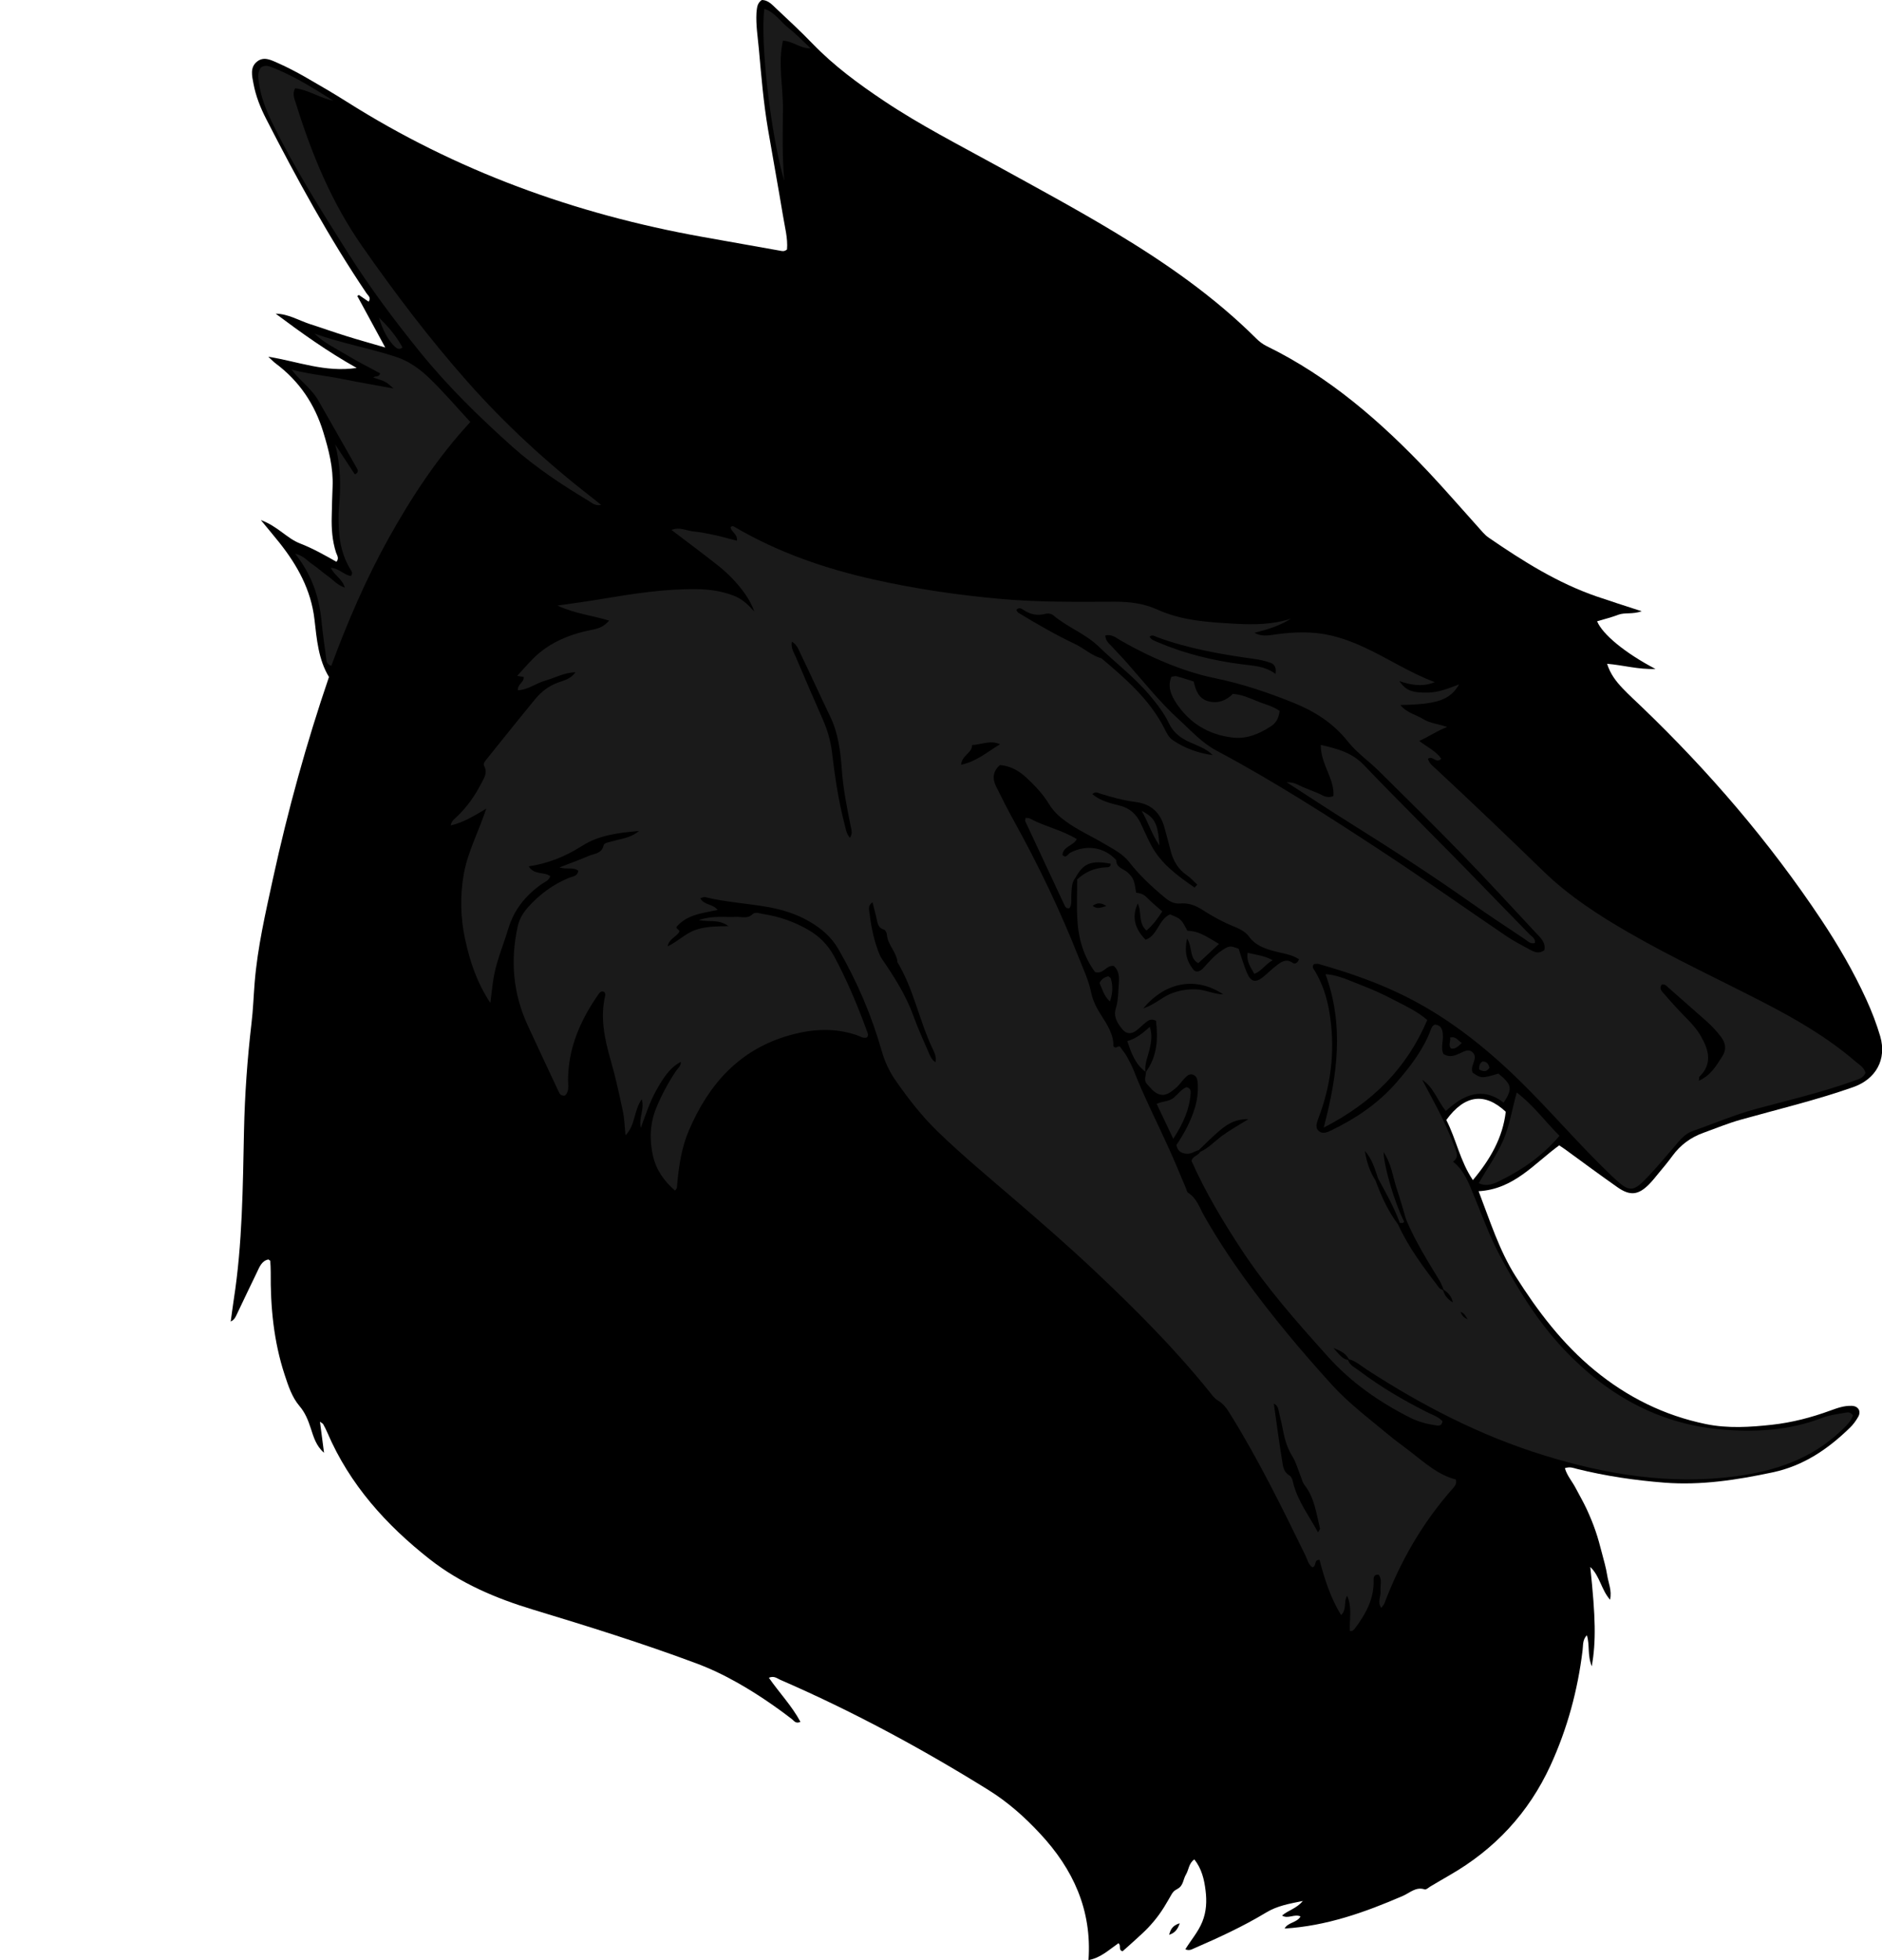 <?xml version="1.0" encoding="utf-8"?>
<!-- Generator: Adobe Illustrator 24.2.3, SVG Export Plug-In . SVG Version: 6.00 Build 0)  -->
<svg version="1.1" id="Layer_1" xmlns="http://www.w3.org/2000/svg" xmlns:xlink="http://www.w3.org/1999/xlink" x="0px" y="0px"
	 width="171.22" height="178.36" viewBox="0 0 171.22 178.36" enable-background="new 0 0 171.22 178.36" xml:space="preserve">
<g>
	<path d="M32.65,26.84c0.3,0.2,0.59,0.4,0.89,0.61c0.25-0.38-0.07-0.57-0.2-0.77c-3.41-5.06-6.33-10.41-9.11-15.83
		c-0.53-1.03-0.96-2.1-1.17-3.24c-0.13-0.69-0.34-1.48,0.33-2.01c0.63-0.5,1.3-0.12,1.9,0.14c0.83,0.37,1.64,0.79,2.43,1.24
		c1.29,0.74,2.58,1.49,3.83,2.28c9.94,6.29,20.78,10.22,32.33,12.29c2.36,0.42,4.72,0.84,7.08,1.26c0.18,0.03,0.37,0.11,0.64-0.11
		c0.09-1.02-0.21-2.08-0.38-3.15c-0.43-2.6-0.91-5.19-1.35-7.79c-0.41-2.41-0.61-4.85-0.83-7.29c-0.1-1.1-0.28-2.19-0.22-3.3
		C68.87,0.74,68.86,0.3,69.31,0c0.56,0,0.93,0.42,1.3,0.77c1.12,1.05,2.25,2.1,3.31,3.2c1.95,2.02,4.18,3.66,6.5,5.21
		c3.27,2.19,6.78,3.98,10.23,5.88c3.61,1.99,7.25,3.95,10.78,6.08c4.62,2.78,9.02,5.84,12.86,9.66c0.27,0.27,0.58,0.51,0.92,0.68
		c5.74,2.8,10.46,6.92,14.8,11.52c1.51,1.61,2.95,3.28,4.43,4.92c0.32,0.35,0.62,0.75,1.01,1.01c3.09,2.12,6.25,4.12,9.83,5.35
		c1.26,0.43,2.53,0.84,4.08,1.34c-0.87,0.3-1.54,0.09-2.14,0.32c-0.62,0.24-1.28,0.4-1.92,0.59c0.49,1.19,2.53,2.88,5.31,4.34
		c-1.58,0.06-2.93-0.35-4.4-0.47c0.3,0.95,0.83,1.62,1.42,2.24c0.56,0.59,1.17,1.14,1.76,1.71c6.11,5.87,11.6,12.27,16.3,19.33
		c1.54,2.32,2.94,4.72,4.1,7.26c0.5,1.09,0.93,2.21,1.27,3.36c0.61,2.12-0.41,3.9-2.46,4.62c-3.35,1.18-6.8,2-10.22,2.96
		c-1.15,0.32-2.26,0.78-3.39,1.19c-1.16,0.41-2.11,1.11-2.84,2.11c-0.39,0.54-0.83,1.06-1.26,1.58c-0.27,0.33-0.54,0.67-0.84,0.98
		c-0.99,1.01-1.75,1.1-2.91,0.28c-1.61-1.13-3.19-2.3-4.78-3.46c-0.15-0.11-0.31-0.21-0.51-0.34c-2.27,1.65-4.11,3.99-7.33,4.17
		c1.05,2.73,1.87,5.37,3.36,7.73c2.01,3.18,4.26,6.15,7.19,8.56c2.98,2.45,6.34,4.12,10.13,4.9c2,0.41,4.02,0.28,6.02,0.06
		c1.81-0.2,3.58-0.66,5.3-1.29c0.63-0.23,1.27-0.46,1.95-0.43c0.59,0.02,0.87,0.48,0.59,0.99c-0.21,0.37-0.47,0.73-0.78,1.02
		c-1.99,1.94-4.22,3.45-7,4.04c-3.25,0.69-6.51,1.2-9.85,0.94c-2.68-0.21-5.34-0.6-7.95-1.25c-0.32-0.08-0.63-0.23-1.11-0.07
		c0.19,0.68,0.67,1.21,0.98,1.81c0.33,0.64,0.7,1.26,1,1.91c0.3,0.65,0.58,1.32,0.81,2c0.22,0.63,0.39,1.28,0.56,1.93
		c0.18,0.7,0.39,1.39,0.5,2.1c0.11,0.7,0.44,1.38,0.26,2.22c-0.8-0.9-0.92-2.15-1.8-2.98c0.49,4.67,0.53,6.72,0.14,9.04
		c-0.42-1.03-0.17-1.93-0.45-2.83c-0.41,0.43-0.33,0.92-0.39,1.37c-0.44,3.64-1.39,7.14-2.92,10.48c-1.99,4.33-5.08,7.64-9.2,10
		c-0.58,0.33-1.16,0.68-1.74,1.02c-0.16,0.1-0.37,0.3-0.5,0.26c-0.81-0.27-1.36,0.32-1.99,0.59c-3.44,1.49-6.95,2.74-10.76,2.97
		c0.31-0.58,1.11-0.51,1.45-1.1c-0.56-0.26-1.13,0.26-1.68-0.08c0.54-0.48,1.3-0.62,1.89-1.33c-1.27,0.26-2.33,0.44-3.35,1.06
		c-2.09,1.26-4.32,2.29-6.56,3.26c-0.2,0.09-0.42,0.23-0.78,0.08c0.52-0.85,1.18-1.59,1.55-2.52c0.37-0.92,0.41-1.87,0.29-2.83
		c-0.12-1-0.35-1.98-1.02-2.83c-0.51,0.35-0.5,0.93-0.76,1.37c-0.26,0.42-0.23,1-0.74,1.29c-0.45,0.25-0.43,0.27-0.86,1.02
		c-0.26,0.46-0.54,0.91-0.85,1.34c-0.31,0.43-0.65,0.83-1.01,1.21c-0.36,0.38-0.76,0.73-1.15,1.09c-0.39,0.36-0.78,0.7-1.16,1.04
		c-0.43-0.12-0.09-0.54-0.38-0.73c-0.84,0.58-1.61,1.33-2.72,1.53c0.32-4.56-1.4-8.28-4.4-11.5c-1.41-1.52-2.94-2.88-4.71-3.98
		c-6.08-3.78-12.36-7.17-18.93-10.02c-0.29-0.13-0.56-0.39-1.04-0.19c0.94,1.36,2.09,2.55,2.87,4.01c-0.42,0.21-0.59-0.1-0.78-0.25
		c-1.56-1.2-3.19-2.31-4.9-3.28c-1.25-0.71-2.54-1.33-3.9-1.83c-4.86-1.81-9.8-3.35-14.75-4.85c-3.37-1.02-6.6-2.39-9.39-4.58
		c-3.97-3.12-7.29-6.8-9.31-11.51c-0.11-0.26-0.24-0.52-0.38-0.77c-0.04-0.08-0.15-0.12-0.3-0.24c0.13,0.99,0.25,1.91,0.37,2.83
		c-0.72-0.62-0.95-1.44-1.21-2.24c-0.24-0.73-0.5-1.4-1.02-2.01c-0.69-0.81-1.02-1.84-1.35-2.84c-1-3.04-1.3-6.18-1.27-9.37
		c0-0.33-0.02-0.66-0.04-1c0-0.03-0.07-0.05-0.17-0.13c-0.61,0.12-0.81,0.68-1.05,1.18c-0.61,1.25-1.2,2.51-1.8,3.76
		c-0.12,0.25-0.21,0.53-0.58,0.71c0.1-0.71,0.18-1.36,0.28-2.01c0.79-5.09,0.82-10.22,0.93-15.36c0.07-3.26,0.3-6.51,0.68-9.76
		c0.15-1.24,0.19-2.48,0.29-3.72c0.26-3.21,0.99-6.34,1.67-9.48c1.35-6.19,3.03-12.28,5.09-18.32c-0.97-1.6-1.11-3.44-1.32-5.24
		c-0.31-2.68-1.55-4.91-3.18-6.97c-0.49-0.61-0.99-1.21-1.7-2.07c1.55,0.57,2.37,1.67,3.57,2.13c1.16,0.45,2.24,1.06,3.31,1.67
		c0.27-0.33,0.05-0.59-0.04-0.85c-0.34-1.07-0.42-2.16-0.39-3.27c0.02-0.91,0.04-1.82,0.08-2.73c0.07-1.71-0.35-3.32-0.84-4.93
		c-0.78-2.57-2.19-4.66-4.34-6.27c-0.19-0.14-0.35-0.32-0.67-0.61c2.7,0.43,5.16,1.45,8.04,1.02c-2.69-1.51-5.04-3.2-7.37-4.94
		c1.15,0.02,2.11,0.62,3.15,0.96c1.1,0.35,2.18,0.74,3.28,1.08c1.08,0.34,2.17,0.64,3.54,1.04c-0.95-1.75-1.75-3.22-2.55-4.7
		C32.56,26.91,32.61,26.88,32.65,26.84z M131.58,101.91c0.91,1.76,1.24,3.72,2.42,5.47c1.59-1.9,2.72-3.87,2.99-6.22
		C135.07,99.37,133.25,99.61,131.58,101.91z"/>
	<path d="M107.33,175c-0.21,0.64-0.52,0.91-0.97,1.05C106.49,175.63,106.61,175.22,107.33,175z"/>
	<path fill="#1A1A1A" d="M122.64,123.75c0.17,0.5,0.64,0.69,1.02,0.98c1.92,1.45,3.98,2.66,6.12,3.74c0.5,0.25,1.06,0.43,1.45,0.84
		c-0.03,0.37-0.26,0.43-0.5,0.4c-0.86-0.12-1.69-0.33-2.47-0.73c-2.8-1.42-5.32-3.17-7.44-5.53c-2.79-3.1-5.55-6.22-7.85-9.71
		c-1.71-2.6-3.31-5.27-4.57-8.11c0.11-0.45,0.61-0.47,0.79-0.82c0.8-0.36,1.37-1.02,2.07-1.52c0.67-0.48,1.39-0.88,2.32-1.46
		c-1.34-0.02-2.12,0.6-2.86,1.25c-0.57,0.5-1.11,1.05-1.66,1.57c-0.37,0.1-0.68,0.36-1.09,0.33c-0.48-0.04-0.83-0.2-0.94-0.8
		c0.69-1.02,1.31-2.14,1.68-3.39c0.21-0.7,0.3-1.41,0.26-2.13c-0.02-0.32-0.03-0.7-0.4-0.86c-0.39-0.16-0.62,0.14-0.85,0.37
		c-0.23,0.24-0.41,0.54-0.66,0.75c-0.51,0.44-1.06,0.94-1.78,0.58c-0.37-0.18-0.65-0.56-0.94-0.87c-0.3-0.33-0.09-0.73-0.08-1.1
		l-0.03,0.03c1.07-1.44,1.13-3.05,0.94-4.68c-0.5-0.25-0.75,0.01-1,0.21c-0.3,0.24-0.56,0.53-0.87,0.74
		c-0.42,0.28-0.85,0.23-1.16-0.14c-0.47-0.56-0.87-1.16-0.62-1.96c0.23-0.74,0.21-1.51,0.27-2.28c0.04-0.57,0-1.15-0.45-1.55
		c-0.69-0.13-0.92,0.77-1.71,0.55c-1-1.34-1.51-2.96-1.61-4.7c-0.08-1.24-0.02-2.49-0.02-3.73c0.72-0.68,1.58-1.04,2.57-1.1
		c0.19-0.01,0.49,0.03,0.48-0.33c-1.78-0.33-2.49-0.04-3.21,1.28c-0.36,0.44-0.33,0.98-0.37,1.5c-0.03,0.42,0.08,0.87-0.16,1.26
		c-0.33,0.09-0.41-0.16-0.51-0.36c-1.18-2.52-2.36-5.04-3.53-7.56c-0.03-0.07,0.02-0.17,0.04-0.29c0.13,0.02,0.28,0,0.39,0.06
		c1.35,0.73,2.89,1.03,4.26,1.87c-0.3,0.63-1.25,0.65-1.3,1.45c0.34,0.33,0.49-0.09,0.69-0.2c1.48-0.78,3.11-0.53,4.2,0.66
		c-0.01,0.73,0.72,0.79,1.09,1.17c0.47,0.47,0.54,0.61,0.72,1.79c0.61,0.1,0.7,0.16,1.25,0.71c0.34,0.33,0.71,0.63,1.13,1
		c-0.41,0.64-0.84,1.23-1.43,1.74c-0.79-0.68-0.41-1.68-0.8-2.46c-0.55,1.19-0.31,2.27,0.72,3.3c1.1-0.4,1.17-1.84,2.21-2.31
		c1.01,0.41,1.01,0.41,1.58,1.48c0.92,0.08,1.25,0.21,2.88,1.21c-0.63,0.59-1.25,1.16-1.88,1.75c-0.85-0.45-0.5-1.41-1.02-2.24
		c-0.28,1.21-0.03,2.08,0.57,2.83c0.24,0.3,0.63,0.16,0.88-0.12c0.55-0.6,1.08-1.23,1.78-1.67c0.24-0.15,0.49-0.34,0.79-0.31
		c0.23,0.03,0.45,0.13,0.67,0.2c0.26,0.76,0.46,1.5,0.76,2.2c0.37,0.86,0.81,0.92,1.54,0.31c0.4-0.34,0.78-0.71,1.2-1.03
		c0.42-0.32,0.86-0.6,1.43-0.19c0.19,0.14,0.45-0.01,0.56-0.34c-0.73-0.47-1.59-0.54-2.4-0.77c-0.84-0.24-1.61-0.54-2.15-1.29
		c-0.34-0.47-0.89-0.72-1.43-0.94c-0.98-0.4-1.91-0.91-2.79-1.48c-0.62-0.4-1.27-0.66-2.02-0.59c-0.55,0.05-0.98-0.17-1.42-0.54
		c-1.18-0.98-2.29-2.01-3.24-3.23c-0.58-0.75-1.48-1.2-2.31-1.69c-1.15-0.68-2.39-1.23-3.48-2.03c-0.59-0.43-1.11-0.91-1.49-1.54
		c-0.55-0.91-1.28-1.68-2.05-2.4c-0.68-0.64-1.45-1.08-2.42-1.17c-0.66,0.57-0.71,1.23-0.36,1.94c0.53,1.07,1.07,2.15,1.65,3.19
		c2.21,3.99,4.17,8.09,5.85,12.33c0.42,1.07,0.92,2.1,1.15,3.24c0.15,0.74,0.51,1.44,0.93,2.09c0.57,0.89,1.13,1.78,1.09,2.78
		c0.25,0.37,0.46-0.18,0.66,0.13c0.18,0.28,0.41,0.53,0.57,0.82c0.23,0.42,0.46,0.85,0.63,1.29c0.94,2.41,2.13,4.71,3.19,7.07
		c0.55,1.21,1.05,2.44,1.57,3.67c0.05,0.13,0.08,0.31,0.18,0.37c0.79,0.49,1.04,1.36,1.46,2.1c2.21,3.89,4.89,7.46,7.73,10.9
		c1.25,1.51,2.55,2.99,3.87,4.45c1.55,1.71,3.4,3.09,5.17,4.57c0.66,0.55,1.37,1.05,2.05,1.58c1.28,1,2.5,2.09,4.08,2.49
		c0.11,0.42-0.12,0.63-0.29,0.83c-2.73,3.09-4.76,6.6-6.21,10.45c-0.05,0.12-0.15,0.22-0.28,0.41c-0.39-0.55-0.02-1.06-0.07-1.53
		c-0.05-0.5,0.18-1.05-0.18-1.5c-0.37-0.03-0.46,0.2-0.45,0.45c0.06,1.74-0.72,3.14-1.72,4.47c-0.06,0.07-0.13,0.14-0.21,0.19
		c-0.03,0.02-0.09,0.01-0.23,0.02c-0.06-1.04,0.23-2.14-0.25-3.21c-0.34,0.57-0.01,1.24-0.55,1.76c-0.97-1.58-1.51-3.29-1.96-5.02
		c-0.54-0.05-0.26,0.61-0.65,0.67c-0.39-0.26-0.45-0.71-0.64-1.09c-2.13-4.35-4.26-8.7-6.82-12.82c-0.3-0.49-0.6-0.95-1.13-1.26
		c-0.35-0.21-0.61-0.6-0.88-0.93c-3.12-3.85-6.6-7.34-10.2-10.74c-2.47-2.34-5.04-4.57-7.62-6.79c-2.29-1.97-4.61-3.9-6.78-6
		c-1.45-1.4-2.69-3-3.84-4.65c-0.58-0.83-1-1.73-1.28-2.72c-0.92-3.24-2.24-6.31-3.93-9.24c-0.66-1.14-1.57-1.9-2.66-2.53
		c-1.14-0.66-2.37-1.05-3.65-1.29c-1.93-0.35-3.9-0.45-5.82-0.92c-0.12-0.03-0.27,0.06-0.44,0.1c0.33,0.64,1.13,0.49,1.58,1.07
		c-1.36,0.29-2.74,0.39-3.73,1.52c-0.1,0.19,0.2,0.23,0.26,0.42c-0.22,0.5-0.94,0.63-1.08,1.37c0.92-0.44,1.58-1.14,2.46-1.47
		c0.9-0.33,1.85-0.35,3.08-0.37c-0.94-0.67-1.74-0.34-2.7-0.56c1.3-0.42,2.35-0.23,3.39-0.28c0.5-0.03,1.03,0.21,1.5-0.25
		c0.24-0.24,0.65-0.06,0.97-0.01c1.43,0.22,2.79,0.69,4.05,1.41c1.02,0.58,1.82,1.37,2.39,2.42c1.19,2.2,2.14,4.5,3,6.84
		c0.06,0.17,0.16,0.36,0,0.55c-0.34,0.13-0.64-0.1-0.93-0.2c-2.03-0.69-4.04-0.57-6.08,0c-4.58,1.28-7.38,4.44-9.19,8.65
		c-0.67,1.56-0.92,3.22-1.07,4.9c-0.02,0.18,0.03,0.38-0.2,0.59c-1-0.86-1.72-1.89-2.01-3.18c-0.33-1.48-0.27-2.96,0.32-4.38
		c0.48-1.16,1.07-2.25,1.76-3.29c0.18-0.27,0.48-0.48,0.46-0.86c-0.8,0.41-1.44,1.14-2.24,2.6c-0.57,1.03-0.95,2.15-1.4,3.41
		c-0.21-0.94,0.35-1.66,0.09-2.61c-0.75,1.03-0.55,2.32-1.48,3.28c-0.09-0.84-0.1-1.54-0.25-2.21c-0.33-1.55-0.66-3.1-1.1-4.61
		c-0.56-1.96-0.98-3.9-0.49-5.94c0.02-0.08-0.05-0.18-0.08-0.27c-0.29-0.16-0.45,0.05-0.57,0.24c-1.62,2.33-2.72,4.84-2.74,7.74
		c0,0.5,0.14,1.06-0.29,1.44c-0.38,0.05-0.49-0.19-0.58-0.39c-0.94-2-1.87-3.99-2.8-6c-1.33-2.89-1.6-5.89-0.91-9
		c0.15-0.68,0.48-1.24,0.94-1.75c1.04-1.16,2.26-2.07,3.71-2.67c0.32-0.13,0.79-0.12,0.86-0.65c-0.46-0.36-1.02-0.09-1.72-0.3
		c1-0.39,1.86-0.7,2.7-1.06c0.49-0.21,1.14-0.18,1.32-0.94c0.06-0.27,0.56-0.3,0.88-0.4c0.71-0.23,1.5-0.23,2.35-0.92
		c-1.99,0.17-3.69,0.41-5.17,1.35c-1.48,0.94-3.04,1.6-4.87,1.87c0.5,0.81,1.37,0.47,1.96,0.89c-0.11,0.41-0.51,0.53-0.79,0.73
		c-1.45,1.03-2.5,2.31-3.03,4.06c-0.41,1.37-0.98,2.71-1.27,4.12c-0.16,0.78-0.22,1.58-0.36,2.63c-1.26-1.92-1.86-3.81-2.29-5.77
		c-0.43-1.99-0.48-3.99-0.12-6c0.36-1.97,1.31-3.75,2.04-5.91c-1.16,0.69-2.08,1.26-3.24,1.53c0.07-0.42,0.36-0.6,0.57-0.8
		c0.91-0.87,1.63-1.89,2.2-3c0.25-0.49,0.62-0.98,0.28-1.6c-0.13-0.23,0.08-0.45,0.23-0.64c1.47-1.83,2.94-3.67,4.43-5.48
		c0.55-0.67,1.23-1.18,2.07-1.49c0.51-0.19,1.11-0.29,1.58-0.93c-1.06,0.03-1.88,0.52-2.75,0.76c-0.84,0.23-1.56,0.84-2.49,0.88
		c-0.06-0.57,0.58-0.71,0.52-1.22c-0.17-0.03-0.35-0.05-0.59-0.09c0.53-0.58,1.02-1.15,1.55-1.67c1.5-1.45,3.38-2.17,5.38-2.55
		c0.55-0.11,0.99-0.3,1.44-0.81c-1.53-0.47-3.09-0.62-4.71-1.37c1.45-0.21,2.69-0.37,3.92-0.58c2.93-0.49,5.87-0.96,8.85-0.91
		c1.11,0.02,2.19,0.18,3.24,0.58c0.67,0.25,1.23,0.68,1.9,1.46c-0.43-1.34-1.77-2.99-3.32-4.21c-1.35-1.07-2.73-2.09-4.21-3.22
		c0.75-0.3,1.36,0.07,1.96,0.13c0.67,0.07,1.33,0.2,1.98,0.34c0.65,0.14,1.28,0.33,2.01,0.51c0.1-0.61-0.56-0.81-0.57-1.24
		c0.18-0.16,0.3-0.05,0.42,0.02c3.93,2.3,8.17,3.76,12.6,4.75c3.75,0.84,7.53,1.4,11.36,1.75c3.54,0.33,7.09,0.28,10.64,0.27
		c1.32,0,2.6,0.17,3.79,0.71c2.29,1.04,4.73,1.16,7.17,1.3c1.68,0.09,3.36,0.07,5-0.47c-1.01,0.65-2.13,0.99-3.32,1.29
		c0.6,0.35,1.22,0.25,1.84,0.16c1.72-0.25,3.44-0.31,5.15,0.09c1.03,0.25,2.02,0.61,2.97,1.06c2.17,1,4.17,2.33,6.44,3.18
		c-1.07,0.44-2.11,0.29-3.22-0.1c0.58,0.87,1.19,1.08,2.62,1.05c0.97-0.02,1.85-0.38,2.82-0.75c-0.83,1.42-1.97,1.82-5.35,1.88
		c0.59,0.72,1.41,0.87,2.06,1.27c0.66,0.41,1.44,0.46,2.2,0.73c-0.89,0.33-1.63,0.86-2.54,1.27c0.71,0.55,1.51,0.91,2,1.61
		c-0.44,0.52-0.79-0.34-1.21,0.02c0.12,0.44,0.49,0.69,0.79,0.97c3.26,3.04,6.49,6.12,9.69,9.23c2.31,2.25,5.01,4.01,7.81,5.62
		c3.99,2.3,8.17,4.24,12.26,6.35c2.95,1.52,5.8,3.18,8.33,5.35c0.36,0.31,0.8,0.54,0.93,1.05c-0.19,0.46-0.59,0.56-1.01,0.71
		c-2.93,1.06-5.97,1.77-8.98,2.58c-1.95,0.53-3.8,1.33-5.7,1.99c-0.56,0.19-0.98,0.58-1.36,1.03c-0.84,0.98-1.67,1.98-2.55,2.93
		c-1.6,1.73-1.85,1.7-3.56,0.07c-2.88-2.75-5.45-5.8-8.3-8.59c-3.24-3.17-6.77-5.95-10.89-7.92c-2.38-1.14-4.88-1.99-7.42-2.71
		c-0.13-0.04-0.27,0.01-0.4,0.01c-0.25,0.27-0.03,0.45,0.08,0.64c0.7,1.17,1.1,2.43,1.32,3.77c0.51,3.1,0.23,6.11-0.8,9.06
		c-0.08,0.23-0.17,0.45-0.25,0.68c-0.12,0.37-0.26,0.78,0.1,1.06c0.34,0.27,0.73,0.11,1.08-0.06c2.27-1.09,4.33-2.48,5.99-4.4
		c1.26-1.46,2.43-2.97,3.11-4.8c0.07-0.18,0.14-0.36,0.37-0.44c0.6,0.06,0.7,0.49,0.72,1c0.03,0.56-0.21,1.14,0.05,1.67
		c0.57,0.37,1.05,0.14,1.53-0.07c0.35-0.15,0.7-0.41,1.07-0.12c0.44,0.35,0.2,0.78,0.07,1.19c-0.08,0.23-0.11,0.46-0.02,0.7
		c0.81,0.54,0.81,0.54,2.35,0.09c1.23,1,1.31,1.36,0.48,2.64c-1.96-1.5-3.66-0.71-5.26,0.76c-0.79-0.97-1.11-2.16-2.15-2.84
		c0.26,0.49,0.51,0.98,0.78,1.47c0.83,1.52,1.58,3.07,2.18,4.69c0.16,0.42,0.41,0.91-0.16,1.29c1.07,0.84,1.48,2.08,1.97,3.26
		c0.73,1.77,1.38,3.58,2.29,5.28c1.63,3.06,3.44,6,5.82,8.53c3.85,4.08,8.49,6.74,14.13,7.28c3.16,0.3,6.34,0.13,9.36-1.03
		c0.73-0.28,1.49-0.36,2.24-0.5c0.19-0.03,0.38,0.02,0.58,0.26c-0.18,0.56-0.63,0.97-1.07,1.39c-2.69,2.57-6,3.68-9.6,4.16
		c-5.97,0.79-11.76-0.15-17.45-1.91c-5.77-1.78-11.08-4.53-16.13-7.81c-0.52-0.34-0.99-0.77-1.61-0.93
		c-0.25-0.47-0.65-0.74-1.41-1.02C121.83,123.21,122.09,123.65,122.64,123.75z M125.37,107.22c-0.29-0.88-0.55-1.77-1.2-2.5
		c0.15,0.96,0.44,1.87,0.97,2.69c0.52,1.42,1.14,2.79,2.05,4c0.96,2.11,2.34,3.94,3.74,5.77c0.08,0.1,0.24,0.15,0.36,0.22
		c0.13,0.5,0.45,0.85,0.89,1.11c-0.11-0.51-0.4-0.88-0.84-1.15c-0.11-0.26-0.2-0.54-0.34-0.78c-1.11-1.82-2.24-3.63-3.07-5.6
		c-0.3-1.01-0.59-2.02-0.92-3.02c-0.32-0.99-0.43-2.07-1.14-3.13c0.07,1.49,1.02,4.62,1.87,6.32c-0.08,0.21-0.25,0.11-0.39,0.12
		C126.83,109.86,126.09,108.54,125.37,107.22z M100.55,57.82c0.05,0.53,0.35,0.73,0.57,0.97c0.48,0.53,0.99,1.04,1.46,1.58
		c1.52,1.73,2.95,3.53,4.65,5.08c1.09,0.99,2.07,2.11,3.41,2.83c5.29,2.82,10.33,6.06,15.33,9.35c3.72,2.45,7.36,5.03,11.05,7.53
		c0.71,0.48,1.48,0.88,2.24,1.29c0.38,0.2,0.79,0.35,1.24,0.01c0.15-0.71-0.35-1.13-0.76-1.57c-2.22-2.38-4.42-4.79-6.69-7.12
		c-2.5-2.58-5.06-5.1-7.61-7.62c-0.92-0.91-2.02-1.67-2.81-2.67c-1.33-1.69-3.04-2.76-4.97-3.54c-2.31-0.93-4.67-1.73-7.12-2.23
		c-0.84-0.17-1.68-0.4-2.5-0.67c-2.15-0.71-4.18-1.67-6.13-2.79C101.53,58.03,101.16,57.69,100.55,57.82z M110.33,68.71
		c-0.61-0.62-1.39-0.85-2.12-1.19c-0.8-0.37-1.46-0.85-1.86-1.7c-0.45-0.95-1.11-1.79-1.79-2.6c-1.37-1.62-3.06-2.89-4.57-4.36
		c-1.22-1.19-2.83-1.76-4.11-2.83c-0.22-0.19-0.48-0.25-0.8-0.17c-0.67,0.17-1.3,0.07-1.9-0.32c-0.17-0.11-0.46-0.35-0.72-0.04
		c0.07,0.1,0.11,0.2,0.18,0.25c1.7,1.04,3.44,2.03,5.24,2.89c0.79,0.38,1.45,1.03,2.33,1.26c2.2,1.86,4.38,3.74,5.72,6.38
		c0.19,0.38,0.38,0.79,0.74,1.05C107.77,68.08,109,68.53,110.33,68.71z M154.56,98.34c1.12-0.51,1.6-1.4,2.14-2.24
		c0.38-0.59,0.31-1.16-0.11-1.73c-0.4-0.54-0.86-1.02-1.36-1.47c-1.15-1.01-2.29-2.02-3.44-3.03c-0.17-0.15-0.32-0.36-0.61-0.28
		c-0.28,0.39,0.05,0.65,0.24,0.87c0.65,0.76,1.33,1.5,2.03,2.21c0.51,0.51,0.98,1.05,1.33,1.68c0.71,1.25,1.01,2.49-0.19,3.64
		C154.58,98.03,154.59,98.09,154.56,98.34z M79.38,82.1c-0.37,0.27-0.33,0.51-0.31,0.74c0.15,1.24,0.37,2.46,0.8,3.63
		c0.1,0.27,0.19,0.52,0.36,0.77c1.12,1.64,2.19,3.31,2.87,5.2c0.4,1.12,0.91,2.21,1.38,3.31c0.14,0.32,0.26,0.67,0.63,0.9
		c0.11-0.52-0.12-0.9-0.29-1.28c-1.2-2.54-1.7-5.38-3.17-7.81c-0.07-0.93-0.89-1.57-0.96-2.5c-0.01-0.17-0.13-0.43-0.26-0.47
		c-0.6-0.17-0.6-0.68-0.71-1.14C79.62,83.04,79.51,82.63,79.38,82.1z M72.04,58.38c-0.1,0.61,0.18,0.97,0.34,1.35
		c0.8,1.9,1.62,3.78,2.45,5.67c0.43,0.97,0.73,1.96,0.86,3.03c0.26,2.19,0.58,4.37,1.13,6.5c0.11,0.44,0.17,0.91,0.5,1.3
		c0.26-0.37,0.15-0.7,0.08-1.02c-0.35-1.74-0.7-3.47-0.82-5.25c-0.12-1.62-0.32-3.24-1.04-4.74c-0.92-1.9-1.78-3.82-2.7-5.72
		C72.65,59.13,72.54,58.69,72.04,58.38z M108.68,80.76c0.08-0.09,0.16-0.17,0.25-0.26c-0.31-0.28-0.58-0.61-0.92-0.84
		c-0.85-0.57-1.3-1.37-1.53-2.34c-0.16-0.65-0.35-1.29-0.52-1.94c-0.36-1.39-1.19-2.23-2.67-2.41c-1.09-0.14-2.15-0.43-3.2-0.76
		c-0.2-0.06-0.43-0.23-0.71,0.05c0.73,0.62,1.62,0.82,2.48,1.04c0.92,0.23,1.51,0.77,1.91,1.59c0.31,0.65,0.59,1.31,0.92,1.94
		C105.59,78.58,107.12,79.68,108.68,80.76z M119.91,139.43c0.1-0.19,0.2-0.28,0.18-0.35c-0.34-1.38-0.5-2.83-1.44-4
		c-0.14-0.18-0.19-0.43-0.28-0.65c-0.27-0.66-0.45-1.38-0.83-1.98c-0.52-0.84-0.71-1.74-0.89-2.68c-0.08-0.42-0.2-0.84-0.29-1.26
		c-0.06-0.31-0.1-0.63-0.47-0.79c0.25,1.75,0.47,3.45,0.75,5.15c0.08,0.49,0.11,1.05,0.65,1.37c0.3,0.18,0.32,0.57,0.41,0.89
		C118.15,136.7,119.12,137.98,119.91,139.43z M104.59,57.93c0.14,0.29,0.42,0.36,0.68,0.48c2.48,1.06,5.07,1.7,7.74,2.04
		c1.01,0.13,2.07,0.15,3.03,0.87c0.09-0.54-0.06-0.87-0.45-1.01c-0.45-0.16-0.92-0.27-1.39-0.34c-3.04-0.42-6.05-0.93-8.94-2
		C105.05,57.89,104.83,57.71,104.59,57.93z M111.29,90.48c-2.45-1.63-5.23-1.18-7.28,1.28c1.03-0.35,1.65-0.97,2.41-1.3
		c0.76-0.33,1.54-0.46,2.37-0.44C109.66,90.05,110.43,90.47,111.29,90.48z M88.44,67.79c0,0.75-0.95,0.94-1,1.8
		c1.38-0.3,2.37-1.15,3.54-1.87C90.08,67.31,89.31,67.76,88.44,67.79z M133.53,120.05c-0.18-0.26-0.28-0.56-0.65-0.68
		C133,119.74,133.23,119.92,133.53,120.05z M100.65,82.44c-0.5-0.34-0.85-0.3-1.24-0.02C99.81,82.76,100.15,82.58,100.65,82.44z"/>
	<path fill="#1A1A1A" d="M30.14,60.59c-0.44-0.17-0.43-0.43-0.46-0.66c-0.15-1.14-0.32-2.28-0.43-3.42
		c-0.21-2.19-0.88-4.21-2.4-6.13c0.75,0.18,1.09,0.63,1.51,0.92c0.51,0.35,0.98,0.77,1.48,1.13c0.45,0.32,0.82,0.79,1.53,1.04
		c-0.22-0.81-0.95-1.09-1.27-1.81c0.76,0.06,1.21,0.67,1.83,0.75c0.22-0.31,0.01-0.49-0.1-0.68c-0.65-1.1-0.93-2.3-1-3.56
		c-0.03-0.67-0.05-1.35,0.01-2.01c0.18-1.91,0.15-3.81-0.34-5.71c0.6,0.91,1.19,1.81,1.78,2.71c0.41-0.17,0.26-0.42,0.16-0.6
		c-1.15-2.04-2.32-4.08-3.48-6.12c-0.36-0.63-0.87-1.14-1.38-1.65c-0.37-0.36-0.73-0.72-1.05-1.16c1.54,0.41,3.11,0.55,4.64,0.86
		c1.48,0.3,2.98,0.55,4.63,0.86c-0.69-0.63-0.69-0.63-1.83-0.99c0.14-0.21,0.49,0.04,0.61-0.39c-1-0.54-2.04-1.06-3.04-1.67
		c-1-0.6-2.08-1.11-2.94-1.95c2.44,0.88,4.98,1.32,7.42,2.12c1.16,0.38,2.16,1.09,3.01,1.91c1.31,1.25,2.48,2.64,3.76,4.02
		c-2.98,3.22-5.34,6.82-7.44,10.59C33.29,52.7,31.61,56.6,30.14,60.59z"/>
	<path fill="#1A1A1A" d="M54.69,45.94c-0.53,0.12-0.82-0.17-1.13-0.36c-2.43-1.46-4.78-3.01-6.91-4.9c-3.01-2.69-5.89-5.5-8.43-8.64
		c-2.32-2.86-4.53-5.82-6.51-8.94c-2.46-3.89-4.92-7.78-6.94-11.92c-0.57-1.17-1.04-2.37-1.22-3.67c-0.07-0.48-0.13-0.95,0.19-1.37
		c0.27-0.19,0.57-0.18,0.83-0.08c2.06,0.77,3.9,1.94,5.75,3.1c-1.21-0.23-2.24-0.98-3.47-1.13c-0.29,0.55-0.04,1,0.09,1.44
		c1.43,4.6,3.25,9,6.04,12.98c2.97,4.25,6.09,8.37,9.53,12.26c3.44,3.89,7.25,7.39,11.35,10.57C54.12,45.49,54.37,45.69,54.69,45.94
		z"/>
	<path fill="#1A1A1A" d="M129.85,92.81c-1.87,4.39-4.97,7.51-9.42,9.79c1.25-4.78,1.87-9.3,0.16-13.96c1.21,0.08,2.22,0.61,3.25,1
		c1.03,0.39,2.03,0.85,3,1.36C127.84,91.52,128.89,91.99,129.85,92.81z"/>
	<path fill="#1A1A1A" d="M141.88,103.35c-1.57,1.83-3.37,3.08-5.36,4.06c-0.56,0.27-1.19,0.61-1.99,0.25
		c0.76-1.34,1.64-2.54,2.23-3.9c0.59-1.36,0.8-2.83,1.23-4.35C139.51,100.57,140.54,102.01,141.88,103.35z"/>
	<path fill="#1A1A1A" d="M73.75,4.4c-0.96,0.02-1.57-0.64-2.52-0.7c-0.47,2.11,0.02,4.19,0,6.26c-0.02,2.11-0.08,4.22,0.12,6.49
		c-1.22-4.1-2.21-12.68-1.81-15.65c0.97,0.32,1.48,1.2,2.22,1.77C72.47,3.13,73.1,3.79,73.75,4.4z"/>
	<path fill="#1A1A1A" d="M106.74,103.62c-0.57-1.2-1.02-2.16-1.51-3.18c0.58-0.26,1.14-0.2,1.56-0.56c0.39-0.33,0.7-0.78,1.16-0.96
		c0.37,0.09,0.39,0.35,0.37,0.58C108.22,100.91,107.68,102.17,106.74,103.62z"/>
	<path fill="#1A1A1A" d="M104.24,97.54c-0.94-0.68-1.31-1.68-1.68-2.81c0.79-0.22,1.37-0.69,2.05-1.3c0.22,0.73,0.14,1.3,0.01,1.9
		c-0.16,0.74-0.51,1.45-0.41,2.24L104.24,97.54z"/>
	<path fill="#1A1A1A" d="M115.79,87.37c-0.71,0.39-1,1-1.68,1.24c-0.31-0.6-0.74-1.1-0.6-1.91
		C114.26,86.88,114.96,86.93,115.79,87.37z"/>
	<path fill="#1A1A1A" d="M34.48,28.9c0.92,0.9,1.61,1.74,2.14,2.72c-0.32,0.25-0.52,0.08-0.69-0.07
		C35.34,31.01,34.8,30.03,34.48,28.9z"/>
	<path fill="#1A1A1A" d="M100.03,89.44c0.2-0.38,0.48-0.53,0.79-0.61c0.1,0.08,0.22,0.13,0.24,0.2c0.19,0.65,0.19,1.31-0.08,2.1
		C100.4,90.59,100.28,89.96,100.03,89.44z"/>
	<path fill="#1A1A1A" d="M132.99,94.9c-0.39,0.38-0.64,0.58-0.99,0.5c-0.28-0.35,0.02-0.65-0.08-0.99
		C132.47,94.27,132.62,94.68,132.99,94.9z"/>
	<path fill="#1A1A1A" d="M134.57,97.31c-0.02-0.38,0.08-0.57,0.3-0.72c0.38-0.03,0.54,0.22,0.64,0.55
		C135.27,97.56,134.95,97.52,134.57,97.31z"/>
	<path fill="#1A1A1A" d="M120.16,67.78c1.53,0.35,2.83,0.7,3.9,1.81c3.55,3.7,7.21,7.29,10.77,10.98c1.43,1.48,2.87,2.95,4.31,4.43
		c0.22,0.22,0.57,0.38,0.5,0.8c-0.39,0.13-0.63-0.15-0.88-0.32c-1.63-1.09-3.28-2.17-4.88-3.3c-3.6-2.54-7.3-4.94-11.04-7.28
		c-1.86-1.16-3.7-2.38-5.78-3.72c0.73-0.02,1.09,0.28,1.48,0.44c0.45,0.17,0.88,0.37,1.33,0.54c0.43,0.17,0.82,0.54,1.44,0.27
		C121.43,70.85,120.15,69.57,120.16,67.78z"/>
	<path fill="#1A1A1A" d="M116.42,64.69c-0.08,0.66-0.33,1.1-0.8,1.4c-1.06,0.69-2.21,1.18-3.5,1.02c-2.16-0.26-3.88-1.29-5.09-3.11
		c-0.47-0.71-0.84-1.5-0.46-2.42c0.18-0.02,0.33-0.08,0.46-0.05c0.5,0.14,1,0.3,1.57,0.48c0.18,0.81,0.46,1.59,1.37,1.81
		c0.86,0.21,1.6-0.08,2.19-0.68c0.84,0.05,1.53,0.39,2.24,0.67C115.04,64.09,115.76,64.22,116.42,64.69z"/>
	<path fill="#1A1A1A" d="M105.48,76.93c-0.72-1.06-1-2.1-1.62-3.15C105.07,74.4,105.35,74.95,105.48,76.93z"/>
</g>
</svg>
